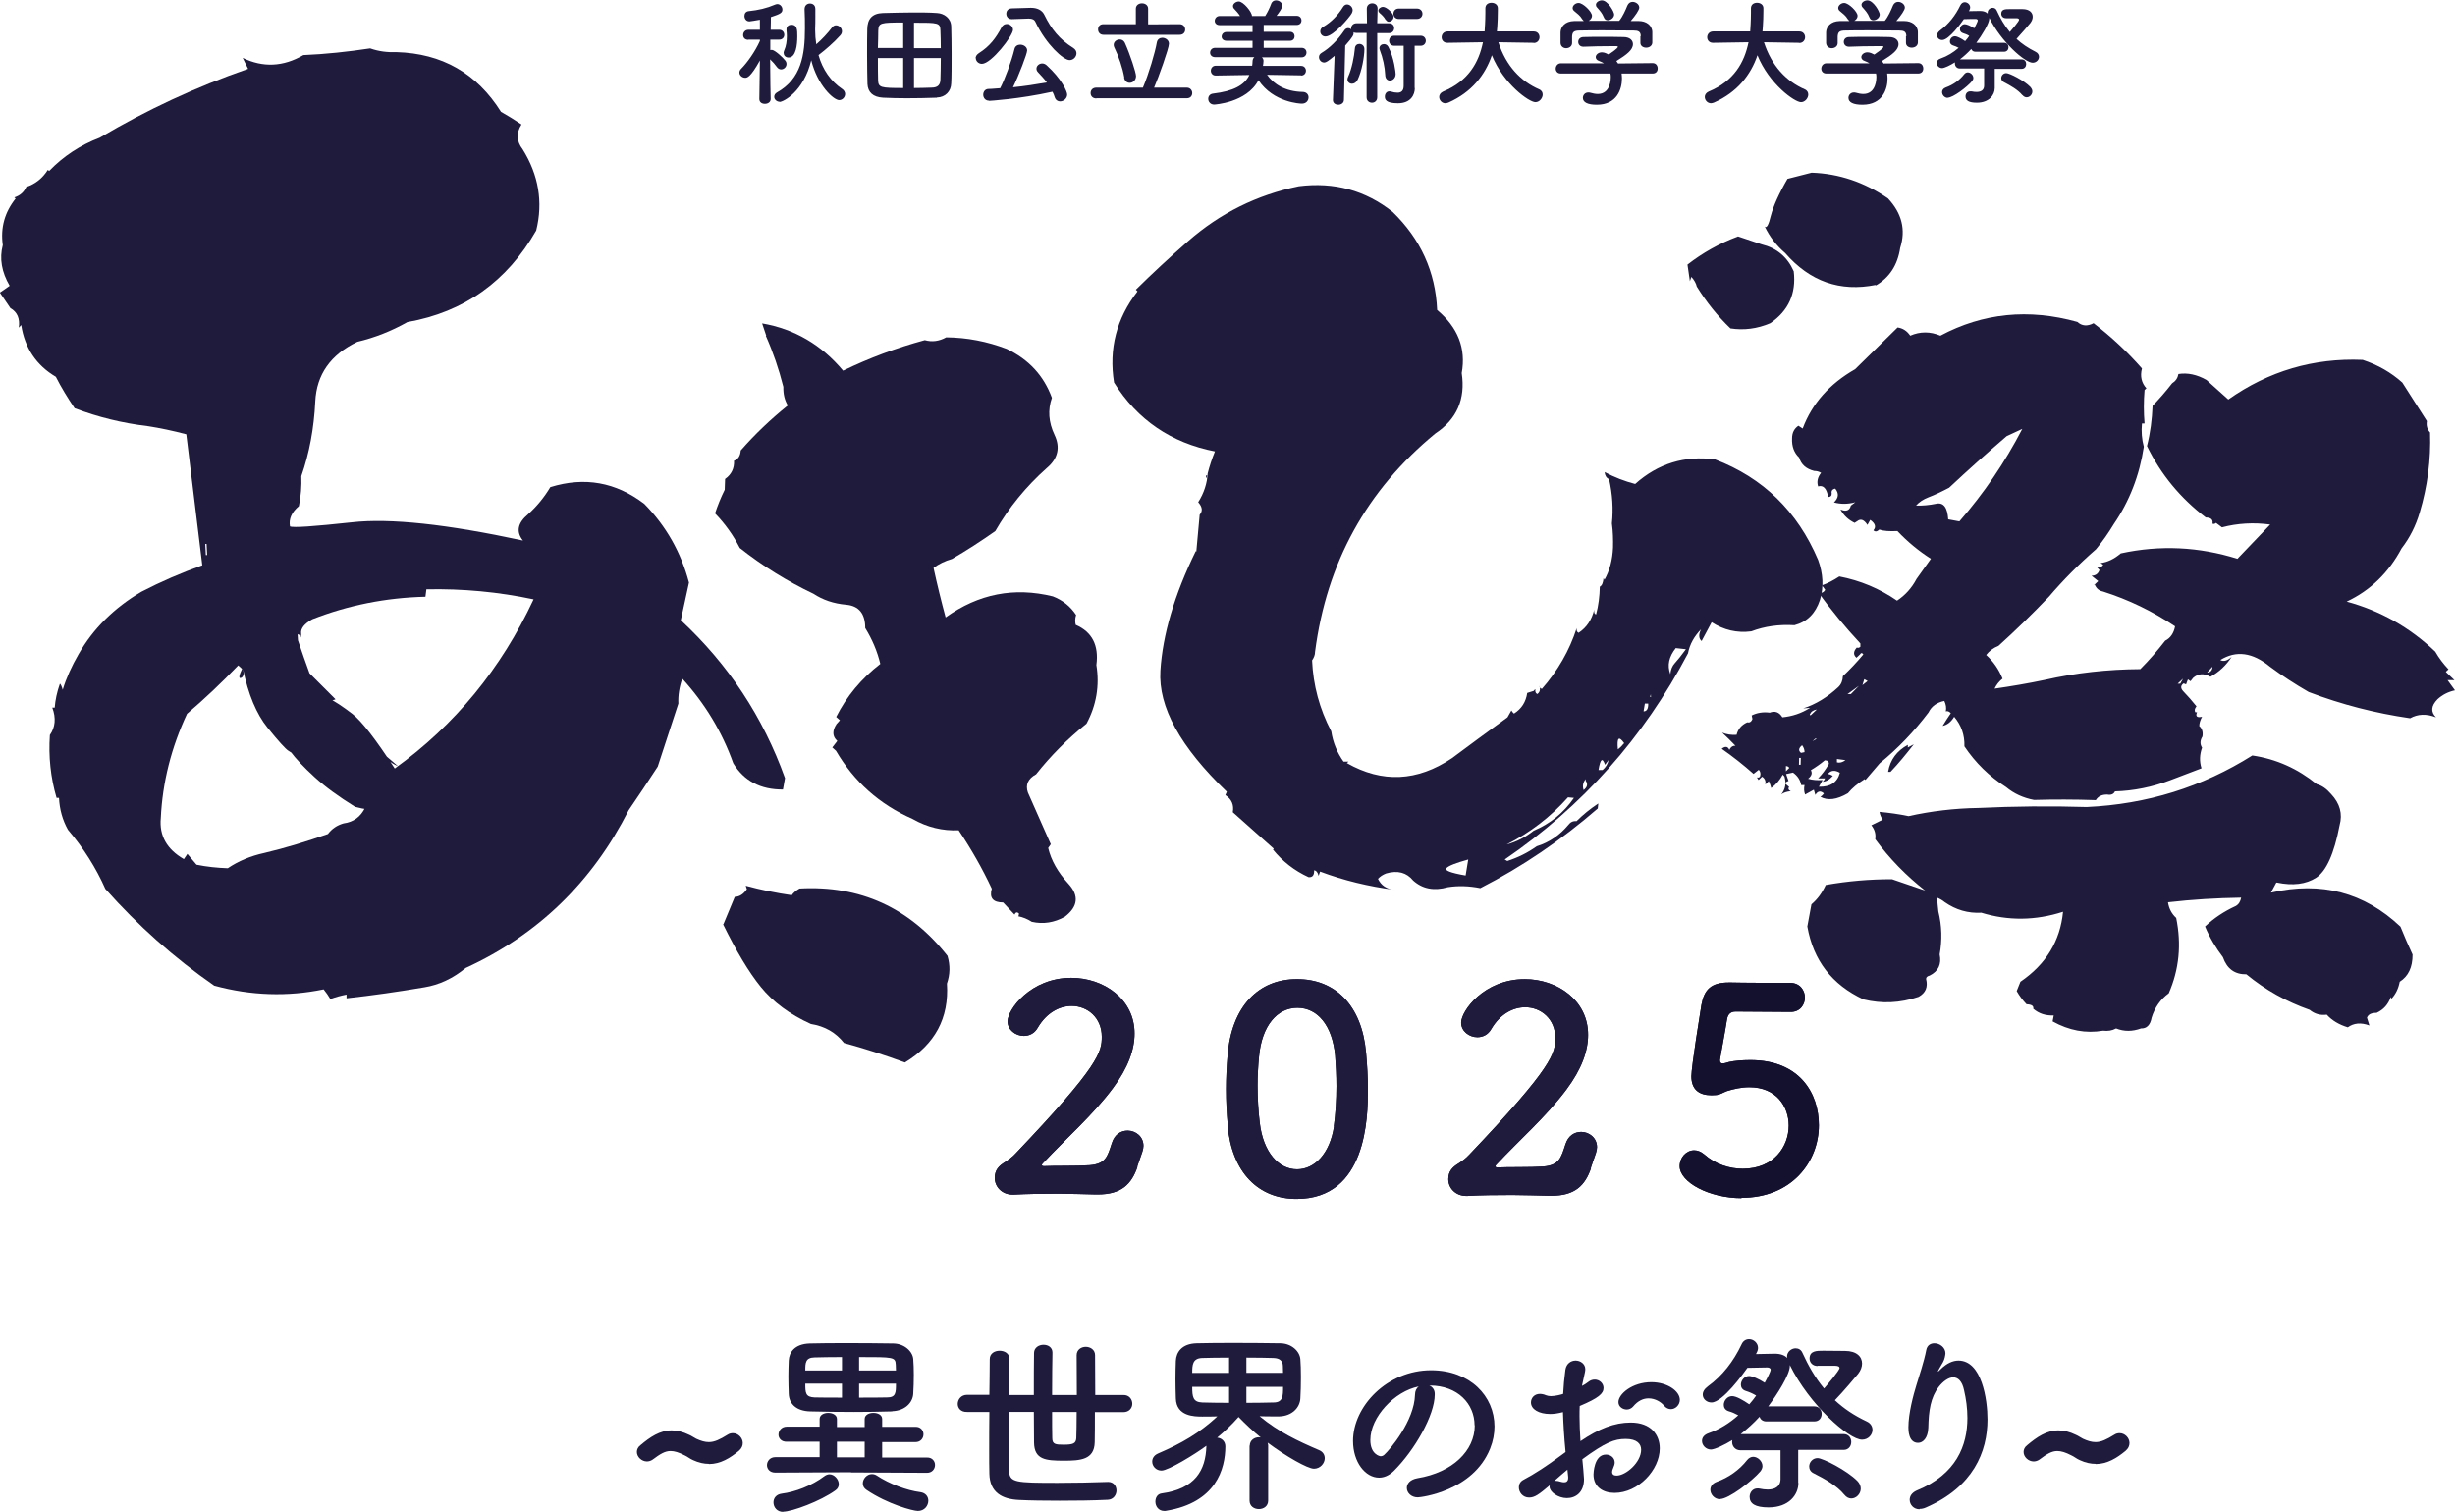 <?xml version="1.0" encoding="UTF-8"?>
<svg id="Layer_2" data-name="Layer 2" xmlns="http://www.w3.org/2000/svg" xmlns:xlink="http://www.w3.org/1999/xlink" viewBox="0 0 131.91 81.25">
  <defs>
    <style>
      .cls-1 {
        fill: #14112e;
      }

      .cls-2 {
        fill: #1f1b3c;
      }

      .cls-3 {
        filter: url(#outer-glow-1);
      }
    </style>
    <filter id="outer-glow-1" x="53.45" y="52.56" width="44.3" height="11.85" filterUnits="userSpaceOnUse">
      <feOffset dx="0" dy="0"/>
      <feGaussianBlur result="blur" stdDeviation="2.83"/>
      <feFlood flood-color="#241a16" flood-opacity="1"/>
      <feComposite in2="blur" operator="in"/>
      <feComposite in="SourceGraphic"/>
    </filter>
  </defs>
  <g id="_制作レイヤー" data-name="制作レイヤー">
    <g>
      <g>
        <g class="cls-3">
          <path class="cls-1" d="M61.12,62.7c-.32.94-.87,1.49-2.12,1.49-.05,0-.11,0-.15,0-.62-.02-1.29-.03-1.96-.04-.87,0-1.72.01-2.42.05-.02,0-.05,0-.06,0-.58,0-.96-.43-.96-.9,0-.43.23-.65.54-.84.18-.12.4-.27.58-.47,4.54-4.77,4.63-5.47,4.63-6.28,0-1.01-.76-1.65-1.62-1.65-.64,0-1.34.35-1.82,1.17-.18.32-.47.44-.75.44-.44,0-.87-.32-.87-.78,0-.64,1.24-2.34,3.42-2.34,1.74,0,3.41,1.14,3.4,3,0,.85-.34,1.83-1.17,2.94-1.1,1.47-2.51,2.69-3.76,4.03-.03.03-.05.06-.05.09,0,.03.03.06.12.06.53-.03,1.74,0,2.45-.05.87-.07.96-.48,1.19-1.18.15-.49.5-.68.85-.68.43,0,.85.32.85.82,0,.09-.02.2-.06.32l-.28.81Z"/>
          <path class="cls-1" d="M65.97,60.46c-.06-.66-.09-1.29-.09-1.93,0-.59.03-1.19.08-1.81.22-2.65,1.67-4.11,3.74-4.1,2.04,0,3.47,1.4,3.7,3.94.06.67.1,1.34.1,2,0,1.48-.06,5.88-3.84,5.87-2.03,0-3.47-1.4-3.7-3.96ZM71.67,60.53c.09-.67.14-1.42.14-2.16,0-.56-.03-1.13-.07-1.65-.15-1.6-.94-2.56-2.03-2.56s-1.91.97-2.06,2.61c-.05.52-.08,1.05-.08,1.57,0,.67.04,1.36.12,2.01.18,1.55,1,2.49,2,2.49.96,0,1.77-.86,1.99-2.31Z"/>
          <path class="cls-1" d="M85.49,62.77c-.32.94-.87,1.49-2.12,1.49-.05,0-.11,0-.15,0-.62-.02-1.29-.03-1.96-.04-.87,0-1.72.01-2.42.05-.02,0-.05,0-.06,0-.58,0-.96-.43-.96-.9,0-.43.23-.65.54-.84.18-.12.4-.27.58-.47,4.54-4.77,4.63-5.47,4.63-6.28,0-1.01-.76-1.65-1.62-1.65-.64,0-1.34.35-1.82,1.17-.18.32-.47.44-.75.44-.44,0-.87-.32-.87-.78,0-.64,1.24-2.34,3.42-2.34,1.74,0,3.41,1.14,3.4,3,0,.85-.34,1.83-1.17,2.94-1.1,1.47-2.51,2.69-3.76,4.03-.03.03-.05.06-.05.09,0,.03.03.06.12.06.53-.03,1.74,0,2.45-.05.87-.07.96-.48,1.19-1.18.15-.49.5-.68.85-.68.43,0,.85.32.85.82,0,.09-.02.2-.06.32l-.28.81Z"/>
          <path class="cls-1" d="M93.58,64.39c-1.75,0-3.33-.86-3.33-1.72,0-.46.35-.85.78-.85.17,0,.35.06.53.21.62.55,1.38.78,2.08.78,1.69,0,2.47-1.21,2.47-2.32,0-1.04-.68-2.06-2.11-2.06-.43,0-.84.09-1.22.21-.21.08-.37.2-.59.21-.08,0-.15.01-.23.01-.67,0-1.08-.31-1.08-1.02,0-.52.48-3.46.54-3.84.15-.82.52-1.2,1.48-1.2.03,0,.06,0,.11,0,.12,0,.49.02,3.18.02.52,0,.79.4.79.79,0,.38-.26.78-.78.77-.43,0-2.47-.02-2.94-.02-.3,0-.43.17-.47.44-.08.53-.31,1.75-.36,2.06,0,.05-.02.08-.02.11,0,.14.06.18.15.18.11,0,.23-.05.35-.08.27-.06.69-.1,1.14-.1,2.67,0,3.68,1.81,3.68,3.5,0,1.96-1.46,3.91-4.17,3.9Z"/>
        </g>
        <g>
          <path class="cls-2" d="M112.6,78.67c-.26,0-.55-.06-.85-.2-.17-.07-.3-.19-.46-.26-.31-.16-.54-.23-.75-.23-.3,0-.56.16-.96.46-.1.07-.21.1-.31.1-.28,0-.54-.24-.54-.51,0-.12.05-.26.2-.37.51-.43,1.04-.79,1.67-.79.29,0,.59.07.94.24.14.06.26.15.38.21.26.12.47.18.68.18.3,0,.59-.14,1.01-.4.09-.06.19-.08.28-.08.28,0,.53.25.53.53,0,.15-.06.29-.21.42-.46.38-.98.71-1.61.71Z"/>
          <path class="cls-2" d="M45.73,79.12l-4.07.02c-.3,0-.45-.2-.45-.4,0-.21.16-.43.45-.43h2.38s0-.83,0-.83h-1.76c-.3.01-.45-.19-.45-.38,0-.21.16-.43.45-.43h1.76s0-.41,0-.41c0-.22.23-.33.46-.33s.47.11.47.33v.43h1.49v-.43c0-.22.23-.33.47-.33s.47.11.47.33v.42h1.79c.28-.01.43.2.43.4,0,.21-.15.42-.43.42h-1.79s0,.83,0,.83h2.41c.28-.01.43.2.43.4,0,.21-.15.42-.43.42l-4.08-.02ZM42.08,81.25c-.33,0-.52-.25-.52-.51,0-.22.14-.43.45-.47.71-.09,1.6-.42,2.3-.95.08-.06.18-.09.26-.09.26,0,.5.27.5.53,0,.12-.05.25-.19.34-.79.57-2.32,1.14-2.8,1.14ZM47.94,75.85c-.68.02-1.36.03-2.05.03-.79,0-1.59-.01-2.36-.03-.75-.02-1.13-.41-1.15-.94-.01-.31-.02-.62-.02-.93s.01-.59.02-.86c.02-.44.31-.89,1.12-.92.44-.01,1.14-.02,1.91-.02.93,0,1.92.01,2.59.02.61.01,1.04.44,1.07.84.02.24.03.54.03.84,0,.34-.01.71-.03,1.01-.02.5-.46.93-1.13.95ZM45.24,72.93c-.58,0-1.12.01-1.48.02-.49.01-.49.31-.49.7h1.97v-.72ZM45.24,74.36h-1.97c0,.5.01.72.5.74.38.01.9.01,1.47.01v-.75ZM46.46,77.48h-.73s-.76,0-.76,0v.84h.77s.72,0,.72,0v-.84ZM48.14,73.65c0-.1-.01-.22-.01-.31-.02-.41-.11-.41-1.97-.41v.72h1.98ZM46.16,74.36v.75c.55,0,1.08,0,1.5-.01.47,0,.48-.24.48-.74h-1.98ZM49.32,81.2c-.26,0-1.62-.36-2.76-1.13-.14-.09-.2-.22-.2-.35,0-.25.22-.5.49-.5.08,0,.17.02.25.07.71.47,1.64.81,2.35.9.29.04.43.24.43.46,0,.27-.21.55-.56.55Z"/>
          <path class="cls-2" d="M58.83,75.88c0,.66,0,1.25-.01,1.63-.02.94-.77.99-1.65.99-.98,0-1.6-.05-1.61-.98,0-.4-.01-.99-.01-1.64h-1.35c0,.47-.01.95-.01,1.37,0,.76.01,1.41.03,1.81.03.61.35.63,2.61.63.9,0,1.88-.02,2.69-.05h.03c.29,0,.44.23.44.46s-.16.49-.47.5c-.8.04-1.72.05-2.58.05-.81,0-1.58-.01-2.18-.04-.92-.04-1.58-.41-1.6-1.41-.01-.34-.01-.77-.01-1.24,0-.64,0-1.36.01-2.08h-1.2c-.34.01-.5-.21-.5-.43,0-.24.18-.49.5-.49h1.2c.01-.73.02-1.4.02-1.92,0-.3.26-.45.53-.45s.53.15.53.44h0c-.01.52-.02,1.21-.03,1.94h1.34c0-.87,0-1.74.01-2.27.01-.28.26-.43.51-.43s.48.14.48.42h0c-.01.5-.02,1.39-.02,2.28h1.33c0-.8-.01-1.61-.01-2.14,0-.3.25-.45.49-.45s.5.15.5.45c0,.54.01,1.34.01,2.14h1.51c.31-.01.48.23.48.47,0,.22-.16.45-.48.45h-1.52ZM56.53,75.88c0,.58,0,1.09.01,1.41,0,.33.18.35.61.35.5,0,.66-.06.68-.35.01-.31.02-.82.02-1.41h-1.32Z"/>
          <path class="cls-2" d="M67.15,77.7c0-.3.25-.46.5-.46.03,0,.06.01.09.01-.41-.33-.81-.71-1.19-1.1-.37.42-.75.78-1.15,1.11.22.02.44.18.44.47,0,1.22-.51,3.02-3.17,3.46-.04.01-.07.01-.11.01-.32,0-.48-.26-.48-.5,0-.21.11-.41.33-.44,1.82-.25,2.37-1.26,2.41-2.53v-.03c-.61.45-2.04,1.33-2.41,1.33-.3,0-.5-.24-.5-.48,0-.17.09-.34.32-.44,1.26-.54,2.22-1.1,3.18-1.99-.29.01-.58.01-.81.01-.42,0-1.39-.01-1.42-.97-.01-.32-.02-.69-.02-1.05s.01-.7.02-.98c.02-.45.31-.92,1.12-.94.44-.01,1.14-.02,1.91-.02.93,0,1.92.01,2.59.02.61.01,1.04.44,1.07.86.02.25.03.59.03.95,0,.41-.01.83-.03,1.14-.02.52-.46.96-1.13.98h-.28c-.24,0-.51,0-.78-.01,1.01.84,2.05,1.33,3.19,1.82.22.09.31.26.31.44,0,.27-.24.56-.58.56s-1.51-.67-2.49-1.4c.01.04.03.09.03.15v2.96c0,.31-.25.46-.5.46s-.5-.15-.5-.46v-2.96ZM66.04,72.96c-.57,0-1.09.01-1.45.02-.51.02-.53.37-.53.8h1.98v-.82ZM66.04,74.53h-1.98c0,.54.04.82.54.84.38.01.89.02,1.44.02v-.86ZM68.94,73.78c0-.15-.01-.27-.01-.38-.01-.26-.16-.41-.51-.42-.34-.01-.87-.02-1.45-.02v.82h1.97ZM66.97,74.53v.86c.53,0,1.05-.01,1.46-.02.51,0,.51-.36.51-.84h-1.97Z"/>
          <path class="cls-2" d="M79.23,76.6c0-1.15-.9-2.14-2.41-2.14h-.02c.17.07.29.23.29.44v.05c0,1.09-1.07,2.98-2.21,4.11-.26.25-.53.35-.78.35-.74,0-1.4-.83-1.4-1.97,0-1.88,1.85-3.8,4.19-3.8,2.1,0,3.41,1.39,3.41,3.02,0,.38-.07.78-.23,1.18-.92,2.31-3.74,2.63-3.89,2.63-.36,0-.59-.25-.59-.51,0-.23.18-.45.57-.52,1.89-.31,3.08-1.48,3.08-2.84ZM76.23,74.51c-1.3.26-2.6,1.64-2.6,2.88,0,.78.52.87.55.87.06,0,.14-.02.2-.08.31-.28,1.61-1.82,1.65-3.22,0-.21.08-.36.2-.45Z"/>
          <path class="cls-2" d="M84.12,78.03c-.08-.81-.12-1.51-.14-2.14-.27.07-.49.1-.68.1-.61,0-1.04-.25-1.04-.62,0-.24.18-.46.48-.46.09,0,.21.02.32.07.08.03.17.05.27.05.22,0,.55-.08.66-.12.02-.43.06-.85.12-1.29.05-.34.3-.5.55-.5s.52.17.52.47c0,.05-.01.1-.02.16-.06.25-.11.49-.16.73.15-.07.27-.16.35-.22.11-.09.23-.12.34-.12.25,0,.47.2.47.45,0,.3-.26.54-1.28.97-.01.19-.01.37-.01.56,0,.41.02.84.05,1.33.99-.67,1.82-1,2.7-1,1.09,0,1.56.66,1.56,1.39,0,1.16-1.16,2.39-2.43,2.39-.62,0-1.13-.32-1.13-.99,0-.03.02-1.07.67-1.07.24,0,.47.16.47.43,0,.08-.03.18-.08.29-.04.08-.06.16-.06.21,0,.14.09.2.24.2.5,0,1.32-.71,1.32-1.39,0-.31-.22-.58-.83-.58s-1.08.18-2.33,1.09c.02.17.09.95.09,1.07,0,.71-.44,1.02-.92,1.02s-.93-.34-.93-.61c0-.03,0-.05.01-.08-.59.5-.81.66-1.11.66-.34,0-.55-.28-.55-.55,0-.16.07-.31.24-.4.61-.32,1.29-.77,1.95-1.26l.3-.22ZM84.22,78.98c-.18.15-.44.37-.71.61.03-.01.06-.01.09-.01.07,0,.16.02.26.05.06.02.12.03.19.03.12,0,.21-.07.21-.23v-.06l-.04-.4ZM89.4,75.53c-.16-.19-.47-.38-.82-.38-.27,0-.56.11-.84.45-.08.09-.21.15-.33.15-.22,0-.45-.15-.45-.4,0-.43.74-1.07,1.77-1.07.86,0,1.53.48,1.53.95,0,.27-.23.5-.48.5-.12,0-.26-.05-.37-.19Z"/>
          <path class="cls-2" d="M96.62,77.94v1.74s.01.01.01.02c0,.62-.5,1.31-1.6,1.31-.73,0-1.02-.21-1.02-.57,0-.23.16-.45.42-.45.04,0,.08,0,.12.01.14.03.29.05.43.05.36,0,.69-.14.69-.57v-1.54h-2.17c-.28-.01-.43-.23-.43-.44,0-.04,0-.08.01-.11-.42.26-.95.51-1.15.51-.27,0-.48-.23-.48-.46,0-.17.1-.33.36-.42.58-.2,1.12-.54,1.59-.96-.18-.1-.34-.17-.52-.22-.19-.06-.26-.2-.26-.34,0-.23.19-.47.45-.47.22,0,.6.22.92.44.14-.16.26-.31.37-.47-.2-.12-.37-.19-.56-.25-.19-.06-.26-.2-.26-.34,0-.22.19-.46.44-.46.16,0,.5.14.84.36.14-.25.32-.61.32-.7,0-.09-.11-.12-.19-.12-.23,0-.69.01-1.06.02-.21.3-1.33,1.86-1.93,1.86-.26,0-.47-.19-.47-.42,0-.15.08-.3.28-.45.77-.56,1.37-1.33,1.8-2.24.09-.21.25-.29.41-.29.24,0,.48.2.48.47,0,.07-.02.16-.07.25l-.04.08c.38-.01.8-.02,1.01-.02.32,0,.54.09.67.23,0-.03-.01-.05-.01-.08,0-.26.24-.44.46-.44.16,0,.3.08.37.25.3.66.67,1.32,1.16,1.91.15-.17.83-.97.83-1.1,0-.09-.12-.12-.23-.12h-.94s-.01.01-.01.01c-.28,0-.43-.2-.43-.4,0-.42.38-.42.74-.42.42,0,.96.01,1.16.01.63,0,.92.31.92.68,0,.18-.07.37-.21.55-.15.18-.81.97-1.25,1.42.47.44,1.03.82,1.71,1.14.22.1.31.28.31.45,0,.27-.23.53-.56.53-.71,0-2.83-1.88-3.88-4.01v.05c0,.46-.68,1.53-1.16,2.17h2.47c.27,0,.4.2.4.4,0,.21-.12.41-.4.41h-2.57c-.2,0-.32-.11-.37-.25-.3.33-.64.64-1.01.93h5.53c.27,0,.41.21.41.42,0,.22-.14.43-.41.43h-2.43ZM92.42,80.57c-.3,0-.52-.26-.52-.51,0-.17.1-.33.33-.42.64-.23,1.22-.63,1.65-1.18.09-.11.21-.17.32-.17.25,0,.5.24.5.5,0,.09-.04.19-.11.28-.46.54-1.71,1.49-2.17,1.49ZM99.09,80.32c-.38-.47-1.05-.85-1.63-1.14-.18-.08-.25-.23-.25-.37,0-.23.19-.45.45-.45.28,0,1.58.66,2.14,1.23.12.12.18.27.18.41,0,.28-.24.53-.51.53-.12,0-.26-.06-.37-.2Z"/>
          <path class="cls-2" d="M103.14,81.11c-.32,0-.53-.25-.53-.51,0-.19.11-.38.38-.5,2.13-.87,2.72-2.42,2.72-3.9,0-.52-.07-1.02-.18-1.49-.1-.49-.33-.69-.58-.69s-.54.21-.77.5c-.45.58-.55,1.29-.57,2.21-.02.56-.29.81-.55.81-.52,0-.52-.69-.52-.83,0-.76.27-1.75.42-2.24.16-.53.42-1.29.54-1.92.05-.26.24-.36.44-.36.28,0,.59.22.59.54,0,.03-.01.06-.01.09-.05.35-.19.48-.32.73-.07.11-.08.16-.07.16.02,0,.08-.06.16-.14.31-.3.63-.45.94-.45,1.25,0,1.56,2.08,1.56,3.16,0,1.74-.76,3.63-3.32,4.74-.11.05-.22.07-.32.07Z"/>
          <path class="cls-2" d="M38.09,78.67c-.26,0-.55-.06-.85-.2-.17-.07-.3-.19-.46-.26-.31-.16-.54-.23-.75-.23-.3,0-.56.16-.96.46-.1.07-.21.1-.31.1-.28,0-.54-.24-.54-.51,0-.12.05-.26.2-.37.51-.43,1.04-.79,1.67-.79.29,0,.59.07.94.24.14.06.26.15.38.21.26.12.47.18.68.18.3,0,.59-.14,1.01-.4.09-.06.19-.08.28-.08.28,0,.53.25.53.53,0,.15-.06.29-.21.42-.46.38-.98.71-1.61.71Z"/>
        </g>
        <g>
          <path class="cls-2" d="M131.43,36.12l.45.43h-.37s.4.55.4.55c-.37.08-.68.24-.94.48-.35.36-.37.68-.08.97-.52-.2-.98-.18-1.39.05-1.87-.27-3.69-.74-5.45-1.41-.73-.42-1.42-.87-2.08-1.36-.93-.77-1.82-.89-2.67-.36.18.1.38.04.61-.17-.29.45-.67.81-1.14,1.07-.36-.2-.67-.17-.93.06l-.14.18-.14-.1-.1.27c-.06-.03-.11-.05-.14-.05-.16.12-.16.26-.01.42.24.25.48.52.71.81-.1.12-.12.23-.06.32h.09c-.1.22,0,.3.27.24-.1.18-.15.35-.15.5.15.13.21.31.17.56-.13.21-.14.41-.02.6-.13.37-.15.73-.03,1.11-.59.23-1.15.44-1.68.64-.97.37-1.96.57-2.97.6-.07.15-.21.21-.42.17-.28,0-.48.09-.61.3-1.14-.04-2.25-.04-3.32-.01-.58-.11-1.08-.34-1.5-.69-.91-.58-1.65-1.31-2.24-2.19.02-.61-.17-1.14-.55-1.59-.16.27-.37.44-.62.49.13-.21.27-.44.44-.68-.09-.1-.18-.13-.27-.1.04-.18.01-.37-.08-.56-.4.08-.69.29-.85.62-.77,1.02-1.64,1.93-2.62,2.73l-.77.9-.04-.05c-.38.24-.68.49-.9.76-.6.35-1.09.41-1.48.19.06-.03.13-.09.19-.18-.18-.16-.33-.13-.46.08l-.08-.28-.47.26c-.06-.16-.07-.33-.03-.51h-.18c-.05-.28-.2-.5-.44-.67l-.37.08.13.37c-.09.03-.16.07-.19.13l.22.19c-.06.09-.04.17.09.23-.22.02-.39.08-.51.17.22-.27.28-.59.17-.96l-.09-.1c-.16.3-.37.54-.62.72-.03-.12-.07-.25-.13-.37l-.19.18c.04-.18-.02-.32-.17-.42l-.19.18-.09-.14c.12.03.19-.02.19-.18,0-.09-.03-.17-.09-.23l-.28.22c-.54-.48-1.11-.93-1.71-1.35.19-.15.33-.13.41.06.07-.15.18-.23.33-.22-.24-.25-.48-.49-.72-.71.24.1.5.14.78.12.07-.3.26-.53.57-.67.12.03.22-.02.28-.18l-.04-.19c.28-.14.61-.2.97-.15.28-.11.51-.03.68.25.52-.05,1.02-.21,1.49-.51l-.37.03c.68-.22,1.31-.61,1.88-1.14.16-.15.24-.35.25-.59.38-.36.75-.75,1.1-1.17-.06-.09-.12-.1-.18,0l-.19.18c-.18-.16-.17-.34.02-.55.06.03.12.02.19-.04v-.18c-.8-.86-1.56-1.77-2.26-2.75.15.07.28.02.37-.13-.06-.09-.12-.17-.18-.24.31-.11.62-.27.94-.48,1.13.22,2.16.65,3.1,1.3.44-.29.79-.68,1.05-1.17l.77-1.08c-.66-.42-1.26-.92-1.8-1.49-.43.02-.75,0-.97-.08-.13.12-.23.13-.32.04.16-.18.1-.37-.17-.56l-.15.27c-.18-.28-.36-.35-.55-.2l-.14.09c-.33-.16-.59-.4-.76-.72.3.13.49.06.56-.21l.24-.18c-.4.11-.79.11-1.15.01.25-.24.28-.48.07-.74-.16.03-.22.12-.19.27,0,.12-.07.18-.19.18-.08-.46-.26-.65-.54-.57-.08-.25-.03-.49.16-.73-.12-.07-.24-.1-.37-.1-.43-.11-.7-.34-.81-.72-.27-.25-.4-.6-.38-1.03,0-.31.12-.53.34-.68l.23.15c.5-1.34,1.44-2.4,2.82-3.19l2.28-2.24c.28.04.5.18.68.44.53-.23,1.07-.23,1.62,0,2.28-1.22,4.74-1.47,7.36-.74.24.22.53.25.87.07.93.71,1.8,1.52,2.6,2.43-.11.43-.02.78.24,1.07l-.1.09c-.05.61-.05,1.21,0,1.8h-.14c-.04.43-.01.84.1,1.25-.23,1.53-.77,2.92-1.61,4.15-.29.48-.61.94-.96,1.36-.92.8-1.76,1.65-2.53,2.55-.89.93-1.79,1.81-2.71,2.64-.28.11-.5.28-.66.49.39.35.68.78.88,1.27-.19.15-.33.33-.43.54.9-.13,1.79-.28,2.69-.47,1.67-.38,3.39-.57,5.14-.58.48-.48.92-.99,1.34-1.53.28-.14.46-.4.53-.77-1.21-.81-2.49-1.43-3.87-1.87-.21-.04-.36-.16-.45-.38l.19-.18-.36-.29c.21,0,.36-.1.43-.31l-.13-.14c.12.03.23,0,.33-.13l-.14-.1c.37-.05.73-.22,1.08-.52,2.11-.46,4.2-.36,6.27.29l1.76-1.84c-.89-.12-1.75-.07-2.59.15l-.32-.24c-.06.06-.13.07-.19.04.04-.21-.08-.33-.36-.33-1.35-1.03-2.41-2.3-3.16-3.84.18-.7.27-1.42.3-2.16.35-.36.7-.76,1.05-1.21.19-.12.3-.28.34-.5.49-.08,1,.03,1.51.32l1.17,1.05c2.17-1.53,4.58-2.24,7.22-2.13.82.27,1.53.68,2.13,1.22.44.69.88,1.38,1.32,2.07-.04.25.02.45.17.61.05,1.48-.14,2.9-.55,4.28-.21.73-.54,1.38-.98,1.95-.69,1.3-1.67,2.26-2.95,2.86,1.8.49,3.39,1.38,4.76,2.69.2.35.44.66.71.95l-.14.13ZM95.96,41.17v.28s.18-.18.18-.18c-.03-.06-.09-.1-.18-.1ZM96.66,41.1h.09s.01-.37.01-.37h-.09s-.01.37-.01.37ZM122.31,47.43l-.29.54c2.7-.62,5.02-.01,6.96,1.83.2.5.42,1,.65,1.5,0,.68-.22,1.16-.69,1.46-.07.37-.22.67-.44.91l-.04-.09c-.14.4-.39.68-.76.85-.28,0-.45.08-.52.26l.13.42c-.46-.17-.84-.13-1.16.1-.46-.14-.84-.36-1.13-.68-.34.05-.65-.04-.92-.26-1.25-.44-2.38-1.07-3.4-1.91-.62.01-1.04-.29-1.26-.92-.38-.5-.71-1.05-.96-1.65.48-.45,1.02-.81,1.65-1.1.16-.09.25-.24.29-.45-1.32.02-2.63.1-3.93.25.05.34.2.62.44.84.29,1.42.16,2.77-.4,4.05-.44.32-.75.76-.92,1.31-.07.4-.27.59-.57.58-.47.17-.91.17-1.34,0-.22.12-.45.15-.7.12-.93.16-1.83-.01-2.71-.5l.06-.32c-.43.02-.8-.1-1.1-.36.03-.15-.09-.23-.36-.24-.21-.22-.39-.46-.53-.71l.2-.5c1.38-.94,2.14-2.2,2.29-3.76-1.49.48-2.95.49-4.39.05-.71.04-1.37-.15-1.97-.57-.12-.1-.26-.18-.41-.24.02.28.05.52.07.74.19.78.21,1.54.07,2.31.11.53-.07.91-.54,1.14-.12.03-.19.09-.19.18.11.43-.02.75-.4.96-1,.34-1.98.38-2.96.14-1.7-.79-2.7-2.1-3.02-3.92l.22-1.19c.32-.27.57-.61.77-1.04,1.18-.21,2.36-.31,3.56-.31l1.78.61c-1.02-.8-1.92-1.72-2.68-2.76.04-.28-.03-.52-.21-.75l.61-.3c-.09-.13-.15-.27-.17-.42.52.05,1.04.12,1.56.23,1.21-.27,2.46-.42,3.75-.44,1.91-.09,3.85-.11,5.82-.05,3.24-.15,6.2-1.07,8.9-2.77,1.29.19,2.44.71,3.46,1.54.27.07.53.25.77.53.48.51.63,1.07.46,1.68-.29,1.53-.72,2.47-1.26,2.82-.55.35-1.25.44-2.11.26ZM96.77,40.46l.19-.04c0-.12-.04-.25-.13-.37-.19.15-.21.29-.06.41ZM97.93,41.92l-.2.36c.61.02.99-.23,1.13-.75-.27-.16-.49-.14-.65.07.09,0,.18.04.27.1-.19.21-.38.31-.56.31.06-.03.11-.09.14-.18h-.37c.22-.22.41-.48.58-.78,0-.12-.07-.19-.22-.19-.25.21-.5.38-.75.53.09.16.04.31-.15.46.24.07.5.09.78.07ZM97.29,38.44l.33-.31c-.19.03-.31.11-.38.27l.04.05ZM97.39,39.83l.23-.13h-.09s-.14.13-.14.13ZM98.7,40.79v.18c.15.04.3,0,.46-.12l-.46-.06ZM99.27,37.3h.18s.43-.44.43-.44l-.61.44ZM100.17,36.5l-.1.32.28-.22-.18-.1ZM101.59,41.48h-.14c.11-.65.47-1.13,1.06-1.45v.14s.32-.17.32-.17c-.42.54-.83,1.04-1.25,1.48ZM104.68,27.91l.6.11c1.31-1.5,2.44-3.16,3.38-4.97l-.84.39c-1.07.92-2.1,1.84-3.09,2.77-.38.2-.75.38-1.12.52-.28.11-.5.26-.66.44.34.01.7-.02,1.09-.1.39-.08.6.2.64.85ZM112.51,31.39s.01.05.04.05c-.03,0-.05-.02-.04-.05ZM117.01,36.74h.14s.15-.27.15-.27l-.29.27ZM118.6,36.14h.09c.12-.05.19-.16.19-.31l-.29.31Z"/>
          <path class="cls-2" d="M0,15.72l.52-.36c-.43-.74-.56-1.46-.37-2.19-.13-.93.1-1.76.69-2.5l-.07-.06c.31-.1.52-.29.64-.56.48-.16.87-.46,1.16-.92l.07.06c.76-.79,1.67-1.39,2.72-1.79,2.51-1.49,5.17-2.73,7.97-3.7l-.29-.59c1.09.53,2.18.48,3.26-.15,1.2-.05,2.39-.18,3.59-.36.45.16.92.22,1.41.2,2.45.07,4.32,1.14,5.62,3.21.37.21.73.43,1.1.68-.29.46-.27.9.06,1.33.86,1.38,1.11,2.84.73,4.37-1.57,2.74-3.87,4.38-6.92,4.92-.87.49-1.76.84-2.69,1.06-1.44.69-2.19,1.76-2.26,3.21-.07,1.45-.32,2.78-.75,4.01.02.53-.02,1.07-.13,1.61-.39.33-.55.69-.48,1.09.18.08,1.29,0,3.33-.22,2.04-.23,5.1.1,9.19.98-.38-.47-.29-.94.27-1.41.47-.42.87-.91,1.2-1.46,1.84-.57,3.52-.27,5.05.9,1.17,1.19,1.97,2.6,2.4,4.23l-.44,2.02c2.56,2.38,4.42,5.2,5.6,8.49l-.11.61c-1.2.01-2.09-.46-2.67-1.41-.61-1.71-1.53-3.22-2.74-4.55-.16.45-.23.9-.21,1.34l-1.11,3.39c-.54.83-1.06,1.61-1.56,2.34-1.96,3.87-4.88,6.7-8.76,8.48-.69.57-1.43.91-2.22,1.04-1.41.24-2.81.44-4.18.59v-.2c-.32.06-.6.14-.87.24-.1-.17-.22-.35-.36-.52-1.94.4-3.9.34-5.88-.2-2.16-1.5-4.11-3.24-5.85-5.2-.5-1.13-1.17-2.19-2.01-3.18-.29-.52-.45-1.09-.48-1.71h-.13c-.32-1.09-.44-2.22-.36-3.38.29-.41.34-.91.13-1.47h.13c.03-.41.12-.83.28-1.29.05.04.1.15.15.33.19-.63.48-1.27.85-1.91.78-1.37,1.91-2.49,3.38-3.36,1.04-.54,2.13-1.01,3.27-1.42l-.86-7.04c-.72-.19-1.42-.34-2.09-.44-1.34-.16-2.65-.48-3.91-.96-.38-.56-.72-1.12-1.01-1.69-1.05-.62-1.67-1.55-1.86-2.78l-.13.14c.07-.49-.08-.84-.45-1.05l-.57-.84ZM13.01,35.95l-.21-.19c-.89.93-1.81,1.8-2.75,2.6-.85,1.82-1.32,3.69-1.41,5.6-.09.94.32,1.68,1.24,2.21l.19-.28.49.58c.54.11,1.1.17,1.68.19.56-.38,1.22-.66,1.96-.82,1.14-.27,2.28-.62,3.42-1.02.21-.28.49-.47.84-.57.53-.07.92-.35,1.16-.85.23.12.05.11-.54-.04-.87-.54-1.6-1.07-2.18-1.6-.58-.53-1.01-.99-1.3-1.38.09.09.06.08-.1-.03-.16-.1-.54-.52-1.13-1.25-.59-.73-1.03-1.78-1.31-3.14.06.26.02.42-.11.47-.13.05-.12-.11.05-.47ZM11.1,29.23h-.07s.03.6.03.6h.07s-.03-.6-.03-.6ZM16.13,34.14l-.14-.06.02.33c.21.61.41,1.21.62,1.77l1.4,1.4c-.22.1-.38.06-.47-.11.41.2.87.51,1.38.9.51.4,1.26,1.38,2.27,2.93,3.23-2.33,5.72-5.36,7.46-9.09-1.89-.4-3.81-.58-5.76-.54l-.05.4c-2.13.05-4.16.46-6.08,1.21-.43.24-.63.5-.6.76.03.27.02.29-.03.07ZM20.06,41.23c-.09-.04-.07-.04.07,0v.27s-.07-.26-.07-.26ZM20.35,40.29l1.04.89c-.45-.2-.8-.5-1.04-.89Z"/>
          <path class="cls-2" d="M38.87,49.67l.61-1.47c.26-.01.47-.15.65-.41l-.06-.19c.81.22,1.64.39,2.47.51.09-.13.23-.25.42-.36,3.26-.18,5.91,1.03,7.95,3.62.15.51.14,1-.03,1.49.12,1.85-.64,3.26-2.26,4.24-1.08-.4-2.17-.75-3.27-1.05-.44-.56-1.03-.9-1.78-1.02-1.15-.52-2.04-1.19-2.69-1.99-.65-.8-1.32-1.93-2.03-3.37ZM41.17,18.04l-.22-.66c1.74.3,3.19,1.15,4.35,2.54,1.38-.67,2.84-1.22,4.39-1.64.39.11.77.06,1.15-.15,1.12.01,2.2.22,3.25.62,1.18.56,1.99,1.43,2.43,2.63-.23.65-.18,1.31.14,1.99.32.67.19,1.27-.4,1.77-1.14,1.01-2.06,2.15-2.78,3.4-.78.55-1.55,1.05-2.33,1.5-.38.11-.71.27-.99.48.2.92.42,1.81.65,2.66,1.77-1.27,3.69-1.64,5.76-1.13.52.2.94.53,1.25,1-.06.19-.06.37-.02.53.88.38,1.25,1.1,1.11,2.16.18,1.11,0,2.16-.53,3.15-1.02.82-1.92,1.72-2.71,2.72-.44.24-.58.57-.44.98l1.23,2.78-.14.2c.16.67.52,1.31,1.1,1.94.57.63.5,1.22-.21,1.76-.56.31-1.15.41-1.77.27-.23-.15-.48-.25-.73-.3.03-.03.04-.08.04-.15-.1-.09-.18-.07-.24.06-.2-.21-.4-.43-.61-.65-.55,0-.75-.25-.61-.74-.5-1.07-1.09-2.11-1.78-3.14-.86.04-1.69-.16-2.48-.61-1.77-.78-3.14-2-4.11-3.66l-.2-.18.27-.35c-.27-.24-.28-.55-.04-.91l.18-.2-.2-.18c.56-1.11,1.35-2.06,2.37-2.85-.16-.67-.43-1.31-.81-1.93,0-.77-.34-1.19-1.02-1.25s-1.26-.26-1.76-.59c-1.41-.67-2.73-1.49-3.96-2.46-.35-.69-.8-1.31-1.33-1.86.14-.42.31-.85.52-1.27l.02-.58c.34-.24.5-.57.48-.98.22-.07.34-.26.36-.55.76-.87,1.61-1.68,2.53-2.42-.17-.28-.25-.61-.24-1-.24-.95-.55-1.86-.94-2.74Z"/>
          <path class="cls-2" d="M64.28,29.64l.18-1.98c.17-.19.15-.41-.08-.67.31-.49.48-1.01.51-1.55.1-.39.23-.79.39-1.18-2.35-.46-4.16-1.69-5.42-3.7-.29-1.81.13-3.44,1.26-4.9l-.09-.09c.89-.88,1.82-1.74,2.8-2.6,1.72-1.51,3.71-2.5,5.96-2.96,1.9-.24,3.58.22,5.04,1.38,1.5,1.46,2.3,3.21,2.39,5.27,1.12.94,1.56,2.07,1.32,3.39.21,1.4-.26,2.48-1.42,3.25-3.69,3.04-5.84,6.95-6.46,11.73,0,.15-.05.3-.16.46.06,1.34.4,2.61,1.03,3.81.09.59.31,1.14.66,1.63h.27s-.09.08-.09.08c1.9,1.08,3.78.99,5.64-.26.98-.73,1.98-1.47,2.99-2.2l.21-.37c.03.06.08.12.14.17.41-.26.64-.63.71-1.11l.35-.11s.03-.06.09-.09c-.02.12,0,.21.1.26.14-.1.18-.25.11-.45,0,.09.05.15.14.17.85-.97,1.48-2.06,1.87-3.27-.02.12,0,.21.1.26.44-.29.71-.71.84-1.25-.02.15.01.24.1.26.13-.48.19-.98.2-1.49.12-.06.18-.22.2-.46l.05.09c.28-.49.43-1.07.46-1.73.01-.42,0-.85-.06-1.3.08-.78.03-1.57-.15-2.37-.15-.08-.23-.21-.24-.39.52.28,1.07.49,1.64.64,1.23-1.1,2.67-1.54,4.29-1.32,2.59.99,4.43,2.79,5.54,5.4.27.74.31,1.45.1,2.15-.24.73-.69,1.18-1.37,1.36-.84-.05-1.61.06-2.32.33-.77.1-1.48-.07-2.13-.49l-.54,1.01c-.16-.14-.17-.35-.03-.63-.37.38-.61.81-.7,1.29-2.39,4.54-5.68,8.23-9.85,11.08l.14.08c.56-.18,1.09-.44,1.58-.79.68-.21,1.24-.6,1.7-1.15.11-.15.26-.22.44-.2.34-.34.73-.66,1.17-.95l-.03.27c-1.96,1.7-4.06,3.13-6.31,4.28-.6-.12-1.19-.14-1.75-.05-.74.21-1.36.09-1.86-.36-.35-.43-.83-.56-1.45-.38-.18.07-.32.16-.44.29.17.35.46.55.88.59-1.38-.18-2.71-.5-3.99-.98l-.08.23c-.04-.18-.12-.28-.24-.3.01.27-.09.39-.3.37-.76-.35-1.4-.85-1.91-1.48l.04-.05-2.2-1.96c.07-.39-.06-.7-.4-.92l.08-.18c-2.5-2.4-3.69-4.56-3.57-6.5.12-1.93.75-4.08,1.9-6.43ZM64.85,25.62v.09c-.06-.09-.07-.14-.03-.16.04-.02.05,0,.03.07ZM78.75,47.05l.14-.86c-.65.18-1.04.33-1.17.46-.13.12.21.26,1.03.4ZM84.57,42.88l-.32-.03c-.94,1.06-2.04,1.9-3.29,2.53.53-.14,1.01-.39,1.45-.74.88-.37,1.6-.95,2.16-1.76ZM85.2,41.96v-.09c-.15.19-.18.38-.11.59.2-.16.24-.32.11-.5ZM86.45,40.82l-.21.28c-.14-.41-.25-.32-.35.28h.22c.17-.14.28-.32.33-.56ZM87.18,40.03l.09-.09c-.29-.41-.4-.3-.34.33.09-.06.17-.14.26-.24ZM88.56,37.81h-.18s-.07.42-.07.42c.18,0,.26-.15.25-.42ZM88.67,37.45c.24.08.26.15.05.22l-.02-.36-.04.14ZM90.58,34.89l-.54-.06c-.37.47-.47.93-.29,1.4.02-.24.1-.44.24-.59s.34-.4.59-.74ZM93.37,12.7l1.28.43c.82.2,1.39.68,1.73,1.45.14,1.19-.28,2.12-1.26,2.79-.7.3-1.42.39-2.14.28-.69-.66-1.29-1.41-1.81-2.25-.04-.18-.14-.35-.29-.52l-.08.23-.13-.89c.81-.63,1.71-1.14,2.71-1.51ZM96.05,9.61l1.29-.33c1.47.05,2.83.51,4.1,1.38.75.8.97,1.69.66,2.66-.14.93-.58,1.61-1.34,2.04l.04-.05c-1.93.39-3.55-.18-4.88-1.71-.47-.4-.83-.87-1.1-1.43.1.12.21-.08.33-.58.13-.5.42-1.16.9-1.99Z"/>
        </g>
        <path class="cls-2" d="M61.12,62.7c-.32.94-.87,1.49-2.12,1.49-.05,0-.11,0-.15,0-.62-.02-1.29-.03-1.96-.04-.87,0-1.72.01-2.42.05-.02,0-.05,0-.06,0-.58,0-.96-.43-.96-.9,0-.43.23-.65.54-.84.18-.12.4-.27.58-.47,4.54-4.77,4.63-5.47,4.63-6.28,0-1.01-.76-1.65-1.62-1.65-.64,0-1.34.35-1.82,1.17-.18.32-.47.44-.75.44-.44,0-.87-.32-.87-.78,0-.64,1.24-2.34,3.42-2.34,1.74,0,3.41,1.14,3.4,3,0,.85-.34,1.83-1.17,2.94-1.1,1.47-2.51,2.69-3.76,4.03-.03.03-.05.06-.05.09,0,.03.03.06.12.06.53-.03,1.74,0,2.45-.05.87-.07.96-.48,1.19-1.18.15-.49.5-.68.85-.68.43,0,.85.32.85.82,0,.09-.02.2-.06.32l-.28.81Z"/>
        <path class="cls-2" d="M65.97,60.46c-.06-.66-.09-1.29-.09-1.93,0-.59.03-1.19.08-1.81.22-2.65,1.67-4.11,3.74-4.1,2.04,0,3.47,1.4,3.7,3.94.06.67.1,1.34.1,2,0,1.48-.06,5.88-3.84,5.87-2.03,0-3.47-1.4-3.7-3.96ZM71.67,60.53c.09-.67.14-1.42.14-2.16,0-.56-.03-1.13-.07-1.65-.15-1.6-.94-2.56-2.03-2.56s-1.91.97-2.06,2.61c-.05.52-.08,1.05-.08,1.57,0,.67.04,1.36.12,2.01.18,1.55,1,2.49,2,2.49.96,0,1.77-.86,1.99-2.31Z"/>
        <path class="cls-2" d="M85.49,62.77c-.32.94-.87,1.49-2.12,1.49-.05,0-.11,0-.15,0-.62-.02-1.29-.03-1.96-.04-.87,0-1.72.01-2.42.05-.02,0-.05,0-.06,0-.58,0-.96-.43-.96-.9,0-.43.23-.65.54-.84.18-.12.4-.27.58-.47,4.54-4.77,4.63-5.47,4.63-6.28,0-1.01-.76-1.65-1.62-1.65-.64,0-1.34.35-1.82,1.17-.18.32-.47.44-.75.44-.44,0-.87-.32-.87-.78,0-.64,1.24-2.34,3.42-2.34,1.74,0,3.41,1.14,3.4,3,0,.85-.34,1.83-1.17,2.94-1.1,1.47-2.51,2.69-3.76,4.03-.03.03-.05.06-.05.09,0,.03.03.06.12.06.53-.03,1.74,0,2.45-.05.87-.07.96-.48,1.19-1.18.15-.49.5-.68.85-.68.43,0,.85.32.85.82,0,.09-.02.2-.06.32l-.28.81Z"/>
        <g>
          <path class="cls-2" d="M41.41,5.32c0,.17-.15.26-.31.26s-.3-.08-.3-.26h0s.03-2.07.03-2.07c-.51.92-.69.93-.79.93-.16,0-.31-.13-.31-.28,0-.07.03-.14.09-.2.32-.32.75-.92,1.01-1.5v-.07h-.62s0,.01,0,.01c-.19,0-.28-.12-.28-.26s.1-.28.29-.28h.61v-.54c-.23.04-.51.09-.56.09-.18,0-.27-.15-.27-.29,0-.13.07-.24.22-.26.55-.06.95-.15,1.45-.36.03-.01.07-.02.1-.02.15,0,.27.14.27.29,0,.17-.09.24-.62.41,0,.13,0,.38-.01.68h.46c.18,0,.27.14.27.27s-.09.26-.27.26h-.48s0,.56,0,.56c.03,0,.06-.01.08-.01.16,0,.61.42.72.57.05.06.07.12.07.19,0,.16-.14.29-.29.29-.08,0-.16-.04-.22-.12-.09-.13-.24-.3-.37-.42,0,.93.03,2.12.03,2.12h0ZM41.9,5.47c-.17,0-.3-.13-.3-.27,0-.09.05-.18.16-.24,1.29-.73,1.49-2,1.49-3.43,0-.34,0-.68-.02-1.03h0c0-.21.14-.31.29-.31s.29.09.29.29c0,.15,0,.29,0,.44,0,.21,0,.41-.01.62,0,.03,0,.05,0,.08,0,.26.02.51.06.76.31-.27.6-.58.86-.92.06-.07.13-.1.2-.1.16,0,.32.14.32.32,0,.08-.03.16-.1.23-.32.36-.78.76-1.16,1.05.22.78.66,1.41,1.27,1.82.11.07.16.18.16.27,0,.17-.14.33-.32.33-.29,0-1.15-.76-1.5-2.14-.41,1.69-1.5,2.24-1.71,2.24ZM42.1,2.86s.01-.1.04-.16c.1-.22.14-.5.14-.76,0-.11-.01-.21-.02-.31,0-.02,0-.04,0-.06,0-.16.13-.24.27-.24.31,0,.31.29.31.62,0,.46-.07,1.14-.47,1.14-.14,0-.26-.09-.26-.24Z"/>
          <path class="cls-2" d="M50.34,5.25c-.55.02-1.09.03-1.62.03-.44,0-.87-.01-1.27-.03-.54-.03-.82-.29-.84-.74-.01-.37-.02-.99-.02-1.59,0-.52,0-1.03.01-1.36.01-.52.24-.84.84-.86.52-.01,1.08-.03,1.62-.03.45,0,.89,0,1.29.03.38.02.75.28.76.72.01.37.02.94.02,1.5,0,.62,0,1.24-.02,1.56-.01.43-.32.75-.77.76ZM48.53,1.21c-1.23,0-1.32.02-1.34.43,0,.25-.01.59-.02.94h1.36v-1.37ZM48.53,3.12h-1.36c0,.46,0,.89.01,1.18.01.41.14.43,1.35.43v-1.61ZM50.55,2.59c0-.36-.01-.7-.02-.94-.01-.43-.11-.43-1.42-.43v1.37h1.44ZM49.11,3.12v1.61c.32,0,.65-.01.94-.02.35,0,.47-.16.48-.43.01-.3.02-.72.02-1.16h-1.44Z"/>
          <path class="cls-2" d="M52.42,3.13c0-.09.05-.19.17-.27.6-.38.92-.82,1.22-1.38.07-.14.18-.19.29-.19.17,0,.33.14.33.31,0,.32-1.17,1.83-1.67,1.83-.19,0-.33-.15-.33-.31ZM53.14,5.41c-.2,0-.31-.16-.31-.32s.1-.31.29-.31c.2,0,.41-.03.62-.04.23-.43.61-1.44.77-2.11.04-.16.17-.23.31-.23.18,0,.37.12.37.31,0,.17-.45,1.35-.76,1.98.62-.06,1.26-.16,1.82-.26-.14-.19-.31-.37-.47-.54-.07-.07-.09-.14-.09-.2,0-.15.14-.28.31-.28.08,0,.16.03.24.1.82.75,1.1,1.41,1.1,1.57,0,.21-.19.37-.38.37-.12,0-.24-.07-.29-.23-.03-.1-.07-.2-.12-.29-1.81.4-3.38.49-3.4.49ZM54.37,1.03h-.01c-.19,0-.29-.14-.29-.29s.09-.28.29-.29l1.01-.03h.03c.31,0,.59.11.72.39.36.74.8,1.3,1.54,1.76.13.08.18.19.18.29,0,.19-.16.37-.37.37-.33,0-1.26-.84-1.83-2.04-.06-.14-.18-.19-.36-.19h-.03l-.87.03Z"/>
          <path class="cls-2" d="M58.91,5.29c-.21,0-.31-.14-.31-.29s.1-.29.31-.29h2.5c.31-.73.65-1.87.75-2.44.03-.16.16-.24.29-.24.17,0,.36.12.36.32,0,.24-.57,1.84-.8,2.36h1.76c.19,0,.29.15.29.29s-.09.28-.29.28h-4.86ZM59.29,1.87c-.19,0-.29-.14-.29-.29s.09-.28.29-.28h1.74s0-.83,0-.83c0-.19.16-.29.33-.29s.33.1.33.29v.84s1.69-.01,1.69-.01c.2,0,.3.14.3.29s-.1.28-.3.28h-4.08ZM60.41,4.17c-.09-.52-.3-1.14-.54-1.63-.02-.04-.03-.09-.03-.13,0-.17.16-.29.32-.29.11,0,.22.05.28.18.28.62.6,1.6.6,1.79,0,.22-.17.36-.34.36-.14,0-.27-.09-.3-.28Z"/>
          <path class="cls-2" d="M69.9,4.05l-1.82-.03c.36.51.99.9,1.91.92.22,0,.32.15.32.29,0,.17-.12.34-.36.34-.07,0-1.52-.05-2.33-1.26-.64,1.22-2.38,1.31-2.38,1.31-.21,0-.32-.16-.32-.31,0-.13.08-.26.26-.28,1.09-.13,1.69-.45,1.95-1l-1.81.03h0c-.17,0-.26-.13-.26-.26s.09-.27.27-.27h1.95c.01-.07.02-.15.02-.22,0-.11.04-.19.1-.24h-2.11c-.18,0-.27-.12-.27-.24,0-.13.09-.26.27-.26h2.01s0-.38,0-.38h-1.4c-.17,0-.26-.11-.26-.22,0-.12.09-.25.26-.25h1.4v-.37h-1.76c-.18,0-.27-.11-.27-.23,0-.12.09-.26.27-.26h1.09c-.09-.15-.21-.27-.32-.39-.04-.04-.06-.09-.06-.14,0-.13.16-.25.31-.25.25,0,.71.57.71.78h.31s.4,0,.4,0c.13-.2.25-.46.32-.65.05-.14.16-.19.26-.19.17,0,.34.12.34.29,0,.12-.17.36-.31.54h1.08c.17,0,.26.12.26.25s-.09.24-.26.24h-1.77s0,.37,0,.37h1.42c.16,0,.24.12.24.24s-.08.24-.24.24h-1.42s0,.38,0,.38h2.04c.17,0,.26.12.26.25s-.09.26-.26.26h-2.14c.05.04.09.11.09.19,0,.06-.02.24-.03.27h2.05c.17,0,.26.13.26.26s-.09.26-.26.26h0Z"/>
          <path class="cls-2" d="M73.46,1.77h-.57c-.07,0-.12-.01-.16-.04,0,.02,0,.04,0,.06,0,.07-.02.18-.45.66l-.07,2.92c0,.17-.16.26-.3.26s-.29-.08-.29-.25h0s.09-2.38.09-2.38c-.35.29-.46.36-.56.36-.16,0-.28-.14-.28-.29,0-.09.04-.17.14-.23.44-.26.87-.69,1.21-1.19.06-.1.14-.14.22-.14.06,0,.11.02.16.06,0-.02,0-.03,0-.05,0-.13.1-.27.29-.27h.56s-.01-.78-.01-.78h0c0-.19.14-.29.29-.29s.29.09.29.28h0s-.02.79-.02.79h.64c.18,0,.27.13.27.26s-.09.27-.27.27h-.64s0,3.45,0,3.45c0,.19-.14.29-.28.29s-.29-.09-.29-.29V1.77ZM71.22,1.96c-.17,0-.28-.13-.28-.27,0-.09.04-.19.16-.25.43-.25.79-.62,1.06-1.06.06-.1.14-.14.22-.14.15,0,.3.14.3.31,0,.05-.02.11-.05.17-.13.23-.99,1.24-1.41,1.24ZM72.64,4.5c-.12,0-.24-.09-.24-.23,0-.04.01-.09.04-.15.19-.41.32-1.07.36-1.52.01-.16.12-.24.24-.24.13,0,.27.09.27.28,0,.41-.14,1.19-.36,1.64-.07.15-.19.22-.31.22ZM74.46,1.08c-.09-.17-.22-.29-.34-.39-.04-.04-.06-.08-.06-.12,0-.1.12-.2.25-.2.2,0,.57.35.57.53,0,.15-.14.27-.26.27-.06,0-.11-.03-.15-.1ZM74.43,4.04c-.02-.45-.13-.94-.29-1.35-.01-.04-.02-.07-.02-.1,0-.14.12-.22.24-.22.09,0,.18.04.24.15.31.59.39,1.39.39,1.46,0,.22-.16.35-.31.35-.12,0-.24-.09-.25-.28ZM75.42,2.46h-.51c-.18,0-.27-.14-.27-.27s.09-.27.27-.27h1.42c.19,0,.28.14.28.27s-.09.27-.28.27h-.32v2.27s.01,0,.01.01c0,.34-.21.81-.91.81-.65,0-.7-.21-.7-.36s.09-.28.24-.28c.02,0,.06,0,.08.01.13.04.25.06.36.06.19,0,.33-.09.33-.37v-2.17ZM75.16,1.02c-.19,0-.29-.14-.29-.28s.09-.28.29-.28h.97c.2,0,.3.14.3.28s-.1.28-.3.28h-.97Z"/>
          <path class="cls-2" d="M82.4,2.3l-1.89-.03c.41,1.27,1.2,2.1,2.19,2.53.14.06.19.17.19.28,0,.19-.17.41-.39.41-.34,0-1.71-.97-2.34-2.52-.36,1.06-1.09,1.99-2.33,2.54-.06.02-.11.04-.16.04-.2,0-.34-.17-.34-.34,0-.11.06-.22.21-.29,1.36-.56,1.92-1.57,2.14-2.65l-1.91.03h0c-.21,0-.31-.15-.31-.3s.11-.31.32-.31h1.99c.04-.56.04-.94.04-.99v-.25h0c0-.21.16-.3.33-.3s.34.1.34.29v.14c0,.29-.01.59-.03.87l-.02.24h1.98c.21,0,.31.16.31.31s-.11.31-.31.31h0Z"/>
          <path class="cls-2" d="M87.13,3.95c.01.09.02.18.02.27,0,.56-.26,1.41-1.35,1.41-.49,0-.75-.13-.75-.37,0-.16.12-.29.29-.29.03,0,.06,0,.1.01.14.04.28.07.41.07.7,0,.7-.84.7-.89,0-.07,0-.14-.02-.21h-2.65c-.19.01-.29-.12-.29-.26s.1-.29.28-.29h2.31c-.07-.04-.16-.09-.25-.12-.13-.04-.19-.13-.19-.21,0-.13.14-.26.33-.26.14,0,.27.07.37.12.16-.11.49-.34.49-.41,0-.03-.02-.04-.07-.04-.07,0-.19,0-.33,0-.4,0-1.01.01-1.44.03h-.01c-.19,0-.28-.13-.28-.26s.09-.26.29-.26c.27-.01.61-.01.94-.01.46,0,.91,0,1.2.01.36,0,.51.19.51.38,0,.31-.33.56-.89.91.03.04.06.09.09.13l1.86-.02c.18,0,.27.14.27.29s-.09.27-.27.27h-1.67ZM88.16,1.95c0-.26-.14-.31-.39-.31-.5,0-1.06-.01-1.61-.01-.44,0-.88,0-1.27.01-.34,0-.4.09-.42.31v.36h0c0,.18-.16.28-.32.28-.14,0-.29-.09-.3-.28,0-.08,0-.18,0-.27,0-.11,0-.21,0-.31.01-.29.24-.59.73-.6h.52s-.06-.06-.08-.09c-.13-.22-.27-.3-.44-.45-.06-.05-.08-.11-.08-.16,0-.14.16-.27.32-.27.24,0,.72.47.72.69,0,.11-.08.22-.18.27.55,0,1.09,0,1.64,0,.18-.21.34-.57.44-.82.06-.14.17-.2.28-.2.17,0,.36.13.36.31,0,.12-.2.42-.46.72.14,0,.29,0,.44,0,.37,0,.71.21.72.59,0,.09,0,.22,0,.34,0,.09,0,.17,0,.23-.01.18-.17.27-.33.27s-.31-.09-.31-.26h0v-.36ZM86.39,1.09c-.09,0-.17-.04-.21-.15-.09-.23-.22-.37-.37-.54-.04-.04-.06-.09-.06-.14,0-.13.16-.24.32-.24.32,0,.66.61.66.76,0,.17-.18.31-.34.31Z"/>
          <path class="cls-2" d="M96.67,2.3l-1.89-.03c.41,1.27,1.2,2.1,2.19,2.53.14.06.19.17.19.28,0,.19-.17.41-.39.41-.34,0-1.71-.97-2.34-2.52-.36,1.06-1.09,1.99-2.33,2.54-.06.02-.11.04-.16.04-.2,0-.34-.17-.34-.34,0-.11.06-.22.21-.29,1.36-.56,1.92-1.57,2.14-2.65l-1.91.03h0c-.21,0-.31-.15-.31-.3s.11-.31.32-.31h1.99c.04-.56.04-.94.04-.99v-.25h0c0-.21.16-.3.33-.3s.34.1.34.29v.14c0,.29-.01.59-.03.87l-.02.24h1.98c.21,0,.31.16.31.31s-.11.31-.31.31h0Z"/>
          <path class="cls-2" d="M101.4,3.95c.01.09.02.18.02.27,0,.56-.26,1.41-1.35,1.41-.49,0-.75-.13-.75-.37,0-.16.12-.29.29-.29.03,0,.06,0,.1.01.14.04.28.07.41.07.7,0,.7-.84.7-.89,0-.07,0-.14-.02-.21h-2.65c-.19.01-.29-.12-.29-.26s.1-.29.28-.29h2.31c-.07-.04-.16-.09-.25-.12-.13-.04-.19-.13-.19-.21,0-.13.14-.26.33-.26.14,0,.27.07.37.12.16-.11.49-.34.49-.41,0-.03-.02-.04-.07-.04-.07,0-.19,0-.33,0-.4,0-1.01.01-1.44.03h-.01c-.19,0-.28-.13-.28-.26s.09-.26.29-.26c.27-.01.61-.01.94-.01.46,0,.91,0,1.2.01.36,0,.51.19.51.38,0,.31-.33.56-.89.91.03.04.06.09.09.13l1.86-.02c.18,0,.27.14.27.29s-.09.27-.27.27h-1.67ZM102.43,1.95c0-.26-.14-.31-.39-.31-.5,0-1.06-.01-1.61-.01-.44,0-.88,0-1.27.01-.34,0-.4.09-.42.31v.36h0c0,.18-.16.28-.32.28-.14,0-.29-.09-.3-.28,0-.08,0-.18,0-.27,0-.11,0-.21,0-.31.01-.29.24-.59.73-.6h.52s-.06-.06-.08-.09c-.13-.22-.27-.3-.44-.45-.06-.05-.08-.11-.08-.16,0-.14.16-.27.32-.27.24,0,.72.47.72.69,0,.11-.08.22-.18.27.55,0,1.09,0,1.64,0,.18-.21.34-.57.44-.82.06-.14.17-.2.28-.2.17,0,.36.13.36.31,0,.12-.2.42-.46.72.14,0,.29,0,.44,0,.37,0,.71.21.72.59,0,.09,0,.22,0,.34,0,.09,0,.17,0,.23-.01.18-.17.27-.33.27s-.31-.09-.31-.26h0v-.36ZM100.66,1.09c-.09,0-.17-.04-.21-.15-.09-.23-.22-.37-.37-.54-.04-.04-.06-.09-.06-.14,0-.13.16-.24.32-.24.32,0,.66.61.66.76,0,.17-.18.31-.34.31Z"/>
          <path class="cls-2" d="M107.18,3.68v1.04s0,0,0,.01c0,.37-.3.79-.96.79-.44,0-.61-.12-.61-.34,0-.14.09-.27.25-.27.03,0,.05,0,.08,0,.08.02.17.03.26.03.22,0,.41-.08.41-.34v-.92h-1.31c-.17,0-.26-.14-.26-.26,0-.03,0-.05,0-.07-.25.16-.57.31-.69.31-.16,0-.29-.14-.29-.27,0-.1.06-.2.22-.25.35-.12.67-.32.96-.57-.11-.06-.21-.1-.31-.13-.11-.04-.16-.12-.16-.21,0-.14.11-.28.27-.28.13,0,.36.13.55.26.08-.09.16-.19.22-.28-.12-.08-.22-.11-.34-.15-.11-.04-.16-.12-.16-.21,0-.13.11-.27.26-.27.09,0,.3.08.51.22.08-.15.19-.37.19-.42,0-.06-.07-.08-.11-.08-.14,0-.41,0-.64.01-.12.18-.8,1.12-1.16,1.12-.16,0-.28-.11-.28-.25,0-.09.05-.18.17-.27.46-.34.82-.8,1.08-1.34.06-.12.15-.17.24-.17.14,0,.29.12.29.28,0,.04-.01.09-.04.15l-.03.05c.23,0,.48-.01.61-.01.19,0,.32.06.4.14,0-.02,0-.03,0-.05,0-.16.14-.26.27-.26.09,0,.18.05.22.15.18.39.4.79.7,1.15.09-.1.5-.58.5-.66,0-.06-.08-.08-.14-.08h-.56s0,0,0,0c-.17,0-.26-.12-.26-.24,0-.25.23-.25.44-.25.25,0,.57,0,.7,0,.38,0,.55.19.55.41,0,.11-.04.22-.12.33-.09.11-.49.58-.75.86.28.26.62.49,1.02.69.13.06.19.17.19.27,0,.16-.14.32-.34.32-.42,0-1.7-1.13-2.33-2.41v.03c0,.27-.41.92-.7,1.31h1.49c.16,0,.24.12.24.24,0,.12-.08.24-.24.24h-1.54c-.12,0-.19-.07-.22-.15-.18.2-.39.39-.61.56h3.32c.16,0,.24.12.24.25,0,.13-.08.26-.24.26h-1.46ZM104.66,5.26c-.18,0-.31-.16-.31-.31,0-.1.06-.2.2-.25.39-.14.73-.38.99-.71.06-.07.12-.1.19-.1.15,0,.3.14.3.3,0,.06-.02.11-.07.17-.27.32-1.02.89-1.31.89ZM108.66,5.11c-.23-.28-.63-.51-.98-.69-.11-.05-.15-.14-.15-.22,0-.14.11-.27.27-.27.17,0,.95.39,1.29.74.07.08.11.16.11.24,0,.17-.14.32-.31.32-.07,0-.16-.04-.22-.12Z"/>
        </g>
      </g>
      <path class="cls-1" d="M93.58,64.39c-1.75,0-3.33-.86-3.33-1.72,0-.46.35-.85.78-.85.17,0,.35.06.53.21.62.55,1.38.78,2.08.78,1.69,0,2.47-1.21,2.47-2.32,0-1.04-.68-2.06-2.11-2.06-.43,0-.84.09-1.22.21-.21.08-.37.2-.59.21-.08,0-.15.01-.23.01-.67,0-1.08-.31-1.08-1.02,0-.52.48-3.46.54-3.84.15-.82.52-1.2,1.48-1.2.03,0,.06,0,.11,0,.12,0,.49.02,3.18.02.52,0,.79.4.79.79,0,.38-.26.78-.78.77-.43,0-2.47-.02-2.94-.02-.3,0-.43.17-.47.44-.08.53-.31,1.75-.36,2.06,0,.05-.02.08-.02.11,0,.14.06.18.15.18.11,0,.23-.05.35-.08.27-.06.69-.1,1.14-.1,2.67,0,3.68,1.81,3.68,3.5,0,1.96-1.46,3.91-4.17,3.9Z"/>
    </g>
  </g>
</svg>